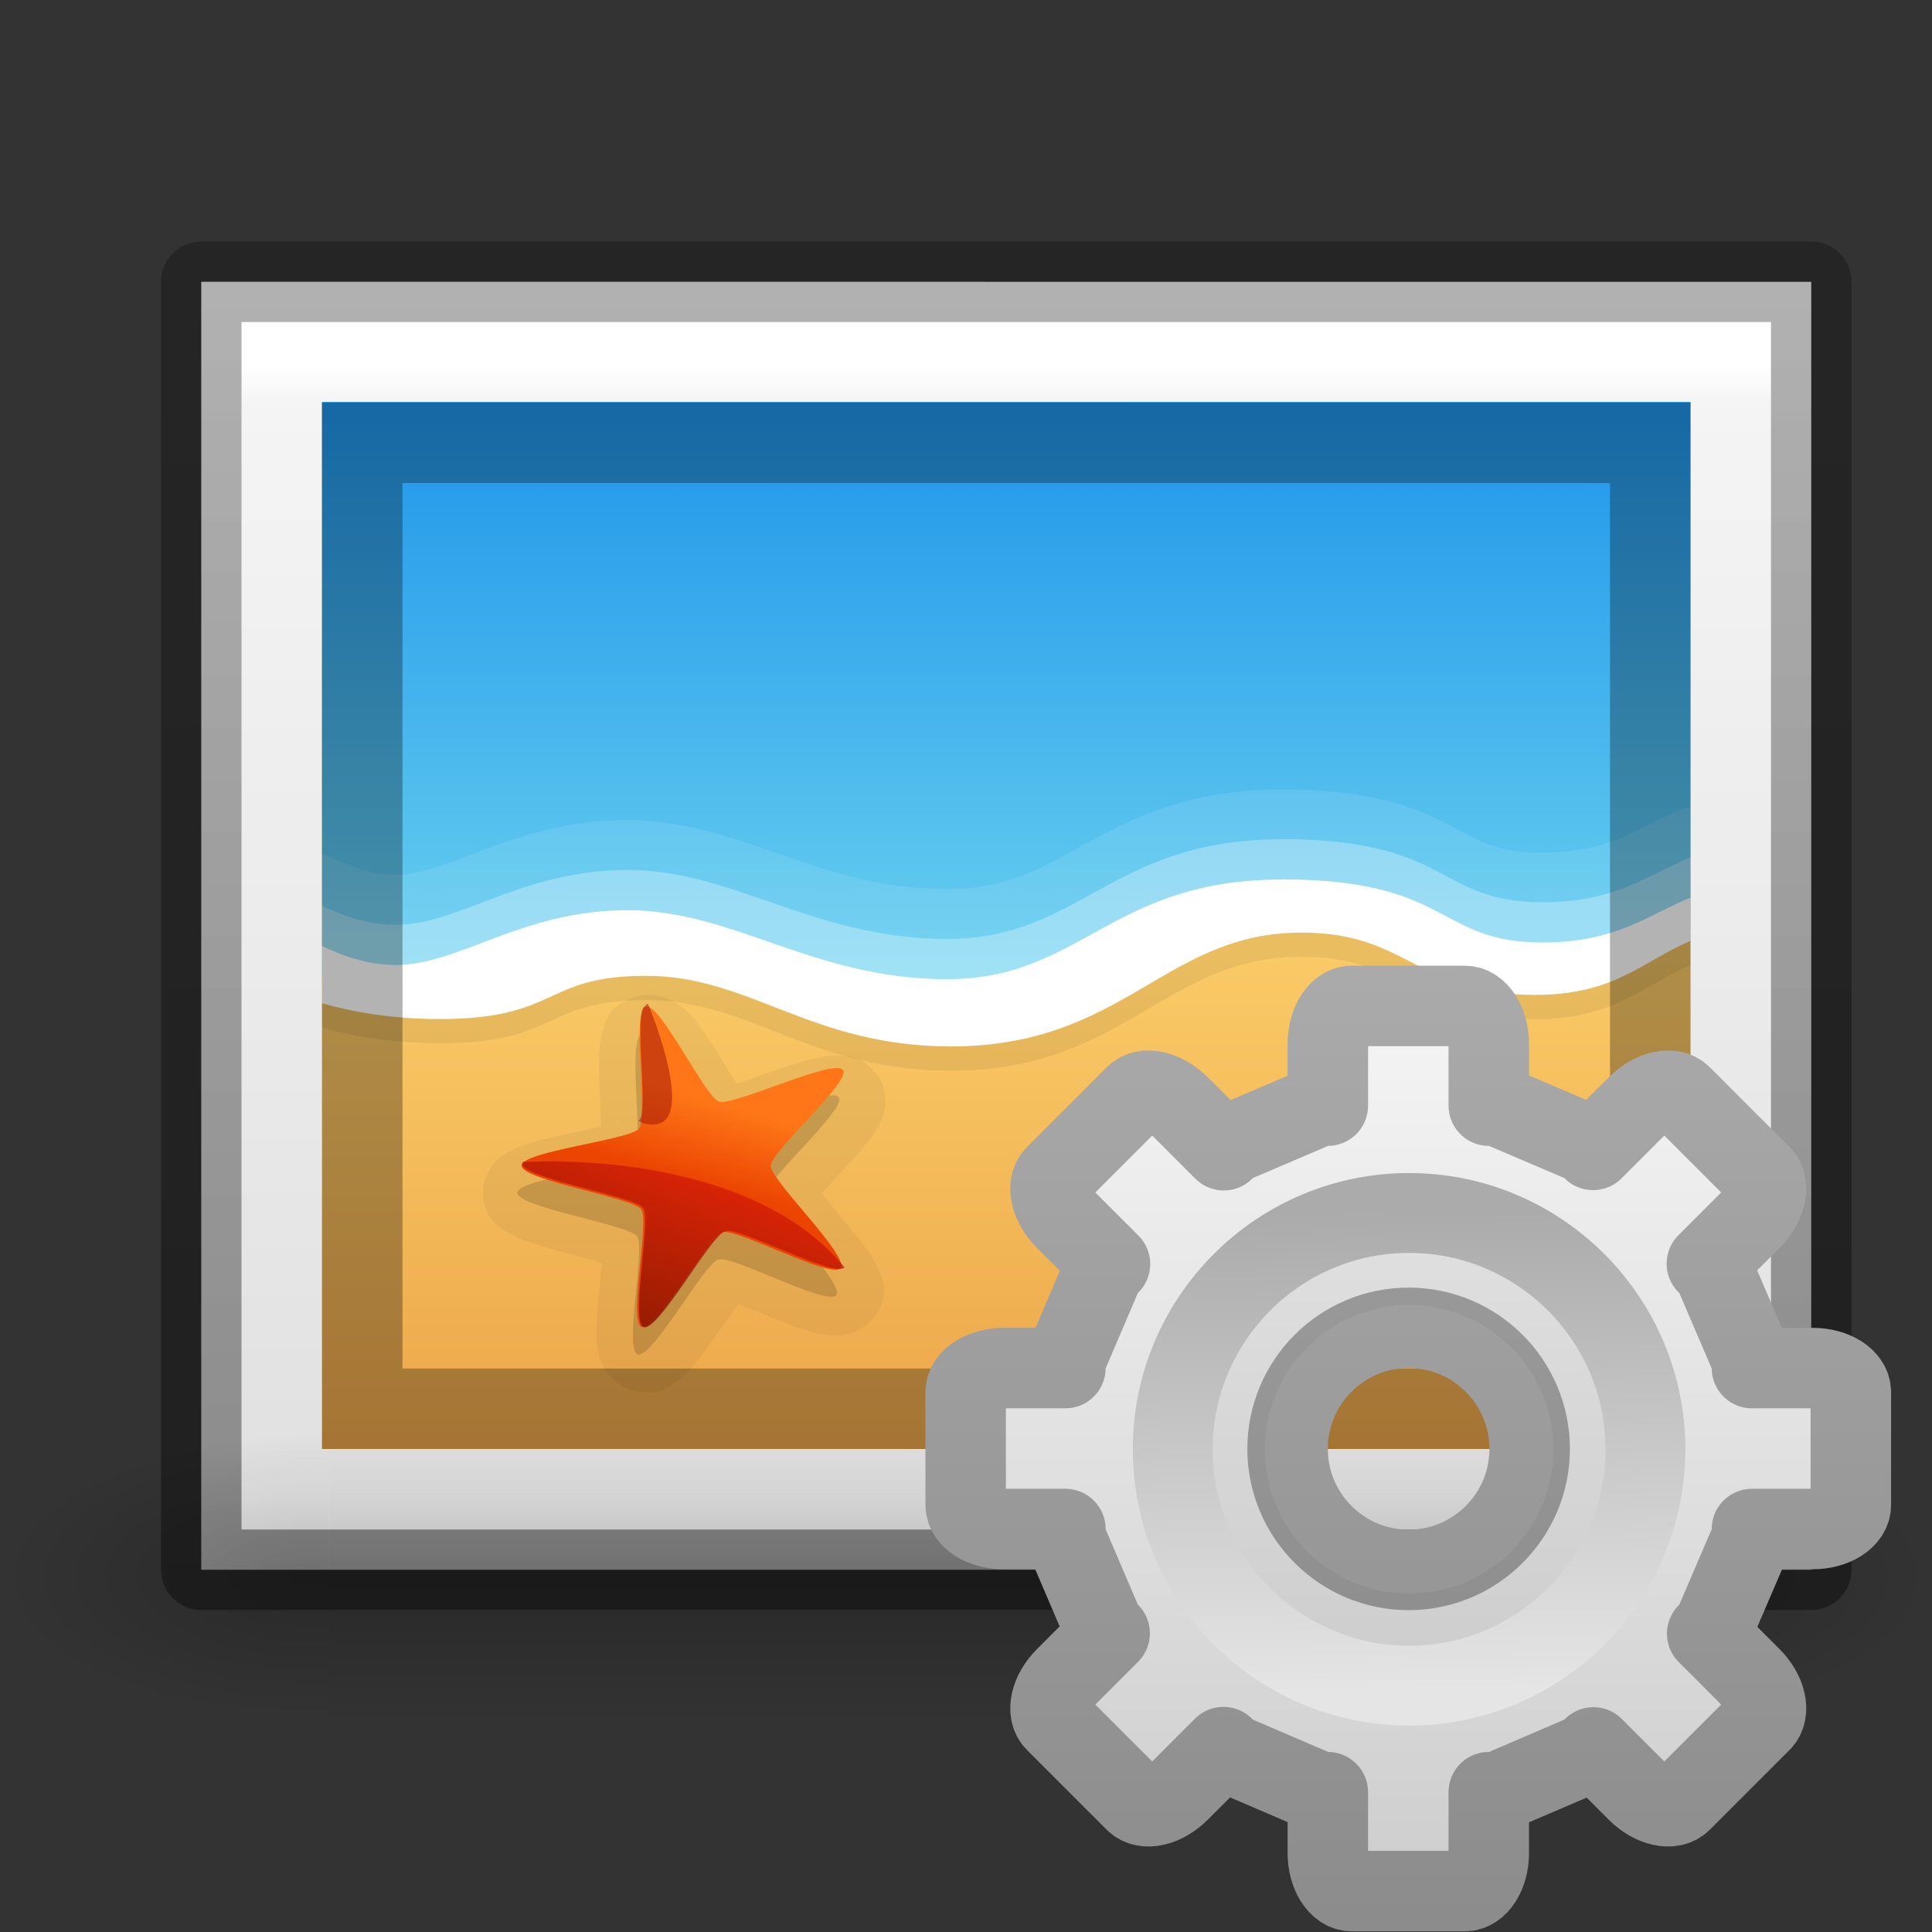 <svg viewBox="0 0 24 24" xmlns="http://www.w3.org/2000/svg" xmlns:xlink="http://www.w3.org/1999/xlink"><rect x="0" y="0" width="24" height="24" fill="#333333" stroke="none"/><linearGradient id="a" gradientTransform="matrix(.486 0 0 .378 .824 2.419)" gradientUnits="userSpaceOnUse" x1="24" x2="24" y1="5.564" y2="43"><stop offset="0" stop-color="#fff"/><stop offset=".036" stop-color="#fff" stop-opacity=".235"/><stop offset=".951" stop-color="#fff" stop-opacity=".157"/><stop offset="1" stop-color="#fff" stop-opacity=".392"/></linearGradient><linearGradient id="b" gradientUnits="userSpaceOnUse" x1="17.462" x2="17.462" y1="12.132" y2="23.876"><stop offset="0" stop-color="#f6f6f6"/><stop offset="1" stop-color="#ccc"/></linearGradient><linearGradient id="c" gradientUnits="userSpaceOnUse" x1="14.526" x2="14.526" y1="12.132" y2="23.88"><stop offset="0" stop-color="#aaa"/><stop offset="1" stop-color="#8c8c8c"/></linearGradient><linearGradient id="d" gradientUnits="userSpaceOnUse" x1="10.128" x2="9.984" y1="12.048" y2="3.952"><stop offset="0" stop-color="#e5e5e5"/><stop offset="1" stop-color="#ababab"/></linearGradient><linearGradient id="e" gradientTransform="matrix(.033 0 0 .015 .147 14.281)" gradientUnits="userSpaceOnUse" x1="302.86" x2="302.86" y1="366.65" y2="609.51"><stop offset="0" stop-opacity="0"/><stop offset=".5"/><stop offset="1" stop-opacity="0"/></linearGradient><radialGradient id="f" cx="605.71" cy="486.65" gradientTransform="matrix(.033 0 0 .015 .154 14.281)" gradientUnits="userSpaceOnUse" r="117.14" xlink:href="#g"/><linearGradient id="g"><stop offset="0"/><stop offset="1" stop-opacity="0"/></linearGradient><radialGradient id="h" cx="605.71" cy="486.65" gradientTransform="matrix(-.033 0 0 .015 23.846 14.281)" gradientUnits="userSpaceOnUse" r="117.14" xlink:href="#g"/><linearGradient id="i" gradientTransform="matrix(.486 0 0 .348 59.86 1.242)" gradientUnits="userSpaceOnUse" x1="-76.835" x2="-76.844" y1="6.681" y2="52.888"><stop offset="0" stop-opacity=".271"/><stop offset="1" stop-opacity=".368"/></linearGradient><linearGradient id="j" gradientTransform="matrix(.571 0 0 .348 -1.214 2.623)" gradientUnits="userSpaceOnUse" x1="25.132" x2="25.132" y1=".985" y2="47.013"><stop offset="0" stop-color="#f4f4f4"/><stop offset="1" stop-color="#dbdbdb"/></linearGradient><linearGradient id="k" gradientTransform="matrix(.112 0 0 .111 27.052 7.434)" gradientUnits="userSpaceOnUse" x1="-96.557" x2="-96.557" y1="110.92" y2="39.992"><stop offset="0" stop-color="#e89c42"/><stop offset="1" stop-color="#faca67"/></linearGradient><linearGradient id="l" gradientTransform="matrix(.112 0 0 .119 27.052 7.614)" gradientUnits="userSpaceOnUse" x1="-107.46" x2="-107.46" y1="-37.385" y2="38.561"><stop offset="0" stop-color="#0b85e9"/><stop offset="1" stop-color="#69d1ef"/></linearGradient><linearGradient id="m" gradientTransform="matrix(.075 .006 -.006 .072 25.005 9.547)" gradientUnits="userSpaceOnUse" x1="-211.29" x2="-208.5" y1="88.75" y2="75.191"><stop offset="0" stop-color="#ec4502"/><stop offset="1" stop-color="#fe7617"/></linearGradient><linearGradient id="n" gradientTransform="matrix(.075 0 0 .076 21.87 7.858)" gradientUnits="userSpaceOnUse" x1="-184.92" x2="-175.25" y1="113.98" y2="88.801"><stop offset="0" stop-color="#7a0f01"/><stop offset="1" stop-color="#d31807"/></linearGradient><path d="m2.5 3.5c4.583 0 20.0.001 20.0.001l0 15.999s-13.334 0-20 0v-16z" fill="url(#j)" stroke-width="1.06"/><path d="m21.5 18.5h-18v-14h18z" fill="none" stroke="url(#a)" stroke-linecap="round"/><g opacity=".2" transform="translate(0 -2)"><path d="m4.083 19.827h15.835v3.673h-15.835z" fill="url(#e)" opacity="1"/><path d="m19.917 19.827v3.673c1.689.007 4.083-.823 4.083-1.837s-1.885-1.836-4.083-1.836z" fill="url(#f)" opacity="1"/><path d="m4.083 19.827v3.673c-1.689.007-4.083-.823-4.083-1.837s1.885-1.836 4.083-1.836z" fill="url(#h)" opacity="1"/></g><path d="m22.5 19.5h-20v-16h20z" fill="none" stroke="url(#i)" stroke-linejoin="round" stroke-width="1"/><path d="m4 5v13h17v-13z" fill="url(#k)"/><path d="m8.108 12.363c-.073-.005-.155 0-.237.028-.322.109-.359.322-.387.425-.029.103-.035.182-.039.267-.009.168-.002.345.006.522.007.145.012.274.015.388-.111.026-.233.053-.374.084-.177.038-.355.076-.52.127-.082.026-.16.052-.258.108-.049.028-.106.061-.172.135-.066.073-.146.211-.142.378.009.325.21.424.304.481.094.058.17.087.252.117.166.06.348.109.528.156.148.039.277.076.392.108-.009.108-.021.228-.034.364-.017.172-.033.343-.032.508 0.0.083.002.161.028.267.013.053.03.114.083.197.053.083.163.2.332.247.328.092.489-.058.575-.125.087-.067.14-.129.196-.195.111-.131.215-.281.318-.428.085-.121.16-.229.228-.323.106.041.222.088.355.143.166.068.334.137.499.187.083.025.16.047.274.057.057.005.125.009.224-.013.099-.022.248-.088.347-.225.193-.268.094-.463.053-.562s-.085-.165-.133-.236c-.097-.141-.215-.281-.331-.419-.095-.114-.177-.214-.25-.305.074-.083.156-.173.252-.277.119-.129.239-.259.341-.393.051-.067.098-.132.143-.232.022-.05.047-.109.055-.206.008-.096-.011-.253-.118-.385-.208-.258-.432-.225-.543-.219-.111.006-.193.025-.278.047-.171.044-.349.105-.523.167-.144.051-.27.096-.383.134-.06-.092-.125-.196-.198-.314-.092-.148-.185-.296-.288-.429-.051-.066-.098-.129-.185-.2-.043-.036-.096-.077-.19-.114-.047-.019-.112-.035-.185-.041zm.841 1.151c.003-0.0.017.004.021.004-.006.002-.023.006-.026.007-.008.002-.015-.008.006-.011zm.307.099c.026.02.024.029.019.024-.002-.003-.014-.018-.019-.024zm-1.593.32c.021-.009.022.003.016.006-.003.001-.023.006-.031.009.003-.002.013-.013.015-.014zm-.198.243c-0.0.006 0.0.023 0.0.027-.001.009-.009.002-0-.027zm2.613.48c-.005-.008.006-.006.017.021-.004-.005-.015-.018-.017-.021zm.008.31c-.012.029-.023.032-.018.025.002-.003.014-.019.018-.025zm-2.601.506c0.0.004-0.0.023-0.0.031-.008-.031-0-.039 0-.031zm.174.268c.006.002.022.007.025.009.009.004.001.009-.025-.009zm1.64.289c.006-.007.007.004-.018.023.005-.005.016-.02.018-.023zm-.338.095c.004.001.023.009.032.011-.033-.002-.039-.013-.032-.011z" opacity=".05"/><path d="m4 5v7.764c.38.108.872.196 1.458.196 1.495 0 1.282-.537 2.569-.537s2.046.877 3.786.877c2.156 0 2.651-1.414 4.356-1.414 1.332 0 1.432.774 2.898.774.99 0 1.319-.407 1.932-.671v-6.99z" opacity=".07"/><path d="m4 4.993v7.144c.252.124.572.237.918.237.789 0 1.561-.681 2.878-.681s2.309.857 3.97.857 2.035-1.238 4.153-1.238 1.919.784 3.245.784c.914 0 1.304-.341 1.835-.557v-6.546z" fill="url(#l)"/><g fill="#fff" transform="translate(0 -2)"><path d="m15.919 11.807c-1.113 0-1.813.337-2.386.65-.573.313-1.005.588-1.768.588-.783 0-1.402-.2-2.019-.413-.616-.213-1.233-.444-1.951-.444-.706 0-1.274.177-1.739.351-.465.173-.824.33-1.14.33-.286 0-.564-.104-.792-.217a.294.314 0 0 0 -.126-.031v1.352c.391.105.882.186 1.458.186.781 0 1.178-.152 1.478-.289.3-.137.486-.248 1.091-.248.581 0 1.049.202 1.623.423.574.222 1.247.454 2.164.454 1.138 0 1.879-.386 2.492-.743s1.087-.671 1.864-.671c.613 0 .897.166 1.275.361.378.195.841.413 1.623.413.995 0 1.431-.394 1.932-.64v-1.187a.294.314 0 0 0 -.106.021c-.583.237-.884.537-1.729.537-.609 0-.799-.156-1.198-.361-.399-.205-.955-.423-2.048-.423z" opacity=".1"/><path d="m15.919 12.426c-2.118 0-2.492 1.238-4.153 1.238s-2.652-.857-3.97-.857-2.089.681-2.878.681c-.346 0-.665-.113-.918-.237v.712c.38.108.872.196 1.458.196 1.495 0 1.282-.537 2.569-.537s2.046.877 3.786.877c2.156 0 2.651-1.414 4.356-1.414 1.332 0 1.432.774 2.898.774.99 0 1.319-.407 1.932-.671v-.537c-.531.216-.922.557-1.835.557-1.326 0-1.127-.784-3.245-.784z" opacity=".3"/><path d="m15.919 12.926c-2.118 0-2.492 1.238-4.153 1.238s-2.652-.857-3.97-.857-2.089.681-2.878.681c-.346 0-.665-.113-.918-.237v.712c.38.108.872.196 1.458.196 1.495 0 1.282-.537 2.569-.537s2.046.877 3.786.877c2.156 0 2.651-1.414 4.356-1.414 1.332 0 1.432.774 2.898.774.99 0 1.319-.407 1.932-.671v-.537c-.531.216-.922.557-1.835.557-1.326 0-1.127-.784-3.245-.784z"/></g><path d="m4.5 5.5c3.666 0 16 .001 16 .001l0 11.999s-10.667 0-16 0v-12z" fill="none" opacity=".3" stroke="#000"/><path d="m7.97 12.845c-.18.061.03 1.368-.084 1.514-.11.141-1.464.284-1.46.459.005.182 1.378.393 1.489.541.107.143-.169 1.415.008 1.465.183.052.82-1.125 1.002-1.179.176-.052 1.36.587 1.464.443.108-.15-.87-1.087-.868-1.269.002-.176 1.009-1.05.897-1.189-.116-.144-1.358.451-1.539.393-.175-.056-.735-1.236-.909-1.177z" opacity=".15"/><path d="m8.022 12.505c.174-.059.736 1.123.911 1.179.181.058 1.422-.538 1.538-.394.112.139-.895 1.014-.897 1.19-.002.182.977 1.121.868 1.271-.105.145-1.289-.496-1.465-.444-.182.054-.818 1.231-1.002 1.179-.177-.05.098-1.321-.009-1.464-.111-.148-1.482-.36-1.487-.542-.005-.176 1.35-.32 1.46-.461.114-.146-.098-1.453.082-1.514z" fill="url(#m)"/><path d="m8.039 12.471-.048.046c-0.0.001-.002.001-.002.002-.097.234.058 1.259-.039 1.384-.004.005-.01.012-.018.018l.039.026c.79.237.099-1.428.079-1.475-.004-.001-.007-.003-.011-.002z" fill="#9d0f06" opacity=".5"/><path d="m6.754 14.427c-.166.002-.263.009-.263.009v.04c.098.179 1.39.385 1.498.529.108.145-.17 1.431.009 1.481.185.052.828-1.138 1.013-1.193.177-.053 1.361.587 1.48.451l-.002-.002c-.998-1.224-3.014-1.322-3.735-1.316z" fill="url(#n)" opacity=".75"/><g transform="matrix(.734 0 0 .734 11.632 12.132)"><path d="m16.799 12.5c-.165 0-.299.211-.299.475v.764h-.098l-1.123.48-.072.074-.553-.553c-.186-.186-.43-.242-.547-.125l-.992.992c-.117.117-.061.361.125.547l.553.553-.074.072-.48 1.123v.098h-.764c-.263 0-.475.134-.475.299v1.402c0 .165.211.299.475.299h.764v.105l.48 1.123.07.068-.549.549c-.186.186-.242.43-.125.547l.992.992c.117.117.361.061.547-.125l.549-.549.076.078 1.123.482h.098v.754c0 .263.134.475.299.475h1.402c.165 0 .299-.211.299-.475v-.754h.105l1.123-.482.072-.074.545.545c.186.186.43.242.547.125l.992-.992c.117-.117.061-.361-.125-.547l-.545-.545.074-.072.482-1.123v-.105h.754c.263 0 .475-.134.475-.299v-1.402c0-.165-.211-.299-.475-.299h-.754v-.098l-.482-1.123-.078-.076.549-.549c.186-.186.242-.43.125-.547l-.992-.992c-.117-.117-.361-.061-.547.125l-.549.549-.068-.07-1.123-.48h-.105v-.764c0-.263-.134-.475-.299-.475zm.705 4c.829 0 1.504.674 1.504 1.504 0.0.829-.674 1.504-1.504 1.504-.829 0-1.504-.674-1.504-1.504s.674-1.504 1.504-1.504z" display="block" fill="url(#b)" stroke="url(#c)" stroke-linejoin="round" transform="matrix(1.362 0 0 1.362 -15.848 -16.529)"/><path d="m8 3.465c-2.501 0-4.535 2.034-4.535 4.535s2.034 4.535 4.535 4.535c2.501-0 4.535-2.034 4.535-4.535s-2.034-4.535-4.535-4.535zm0 2.093c1.348 0 2.442 1.094 2.442 2.442s-1.094 2.442-2.442 2.442-2.442-1.094-2.442-2.442 1.094-2.442 2.442-2.442z" opacity=".05"/><path d="m8 4c-2.206 0-4 1.794-4 4 0 2.206 1.794 4 4 4 2.206 0 4-1.794 4-4 0-2.206-1.794-4-4-4z" fill="none" stroke="url(#d)" stroke-width="1.352"/></g></svg>